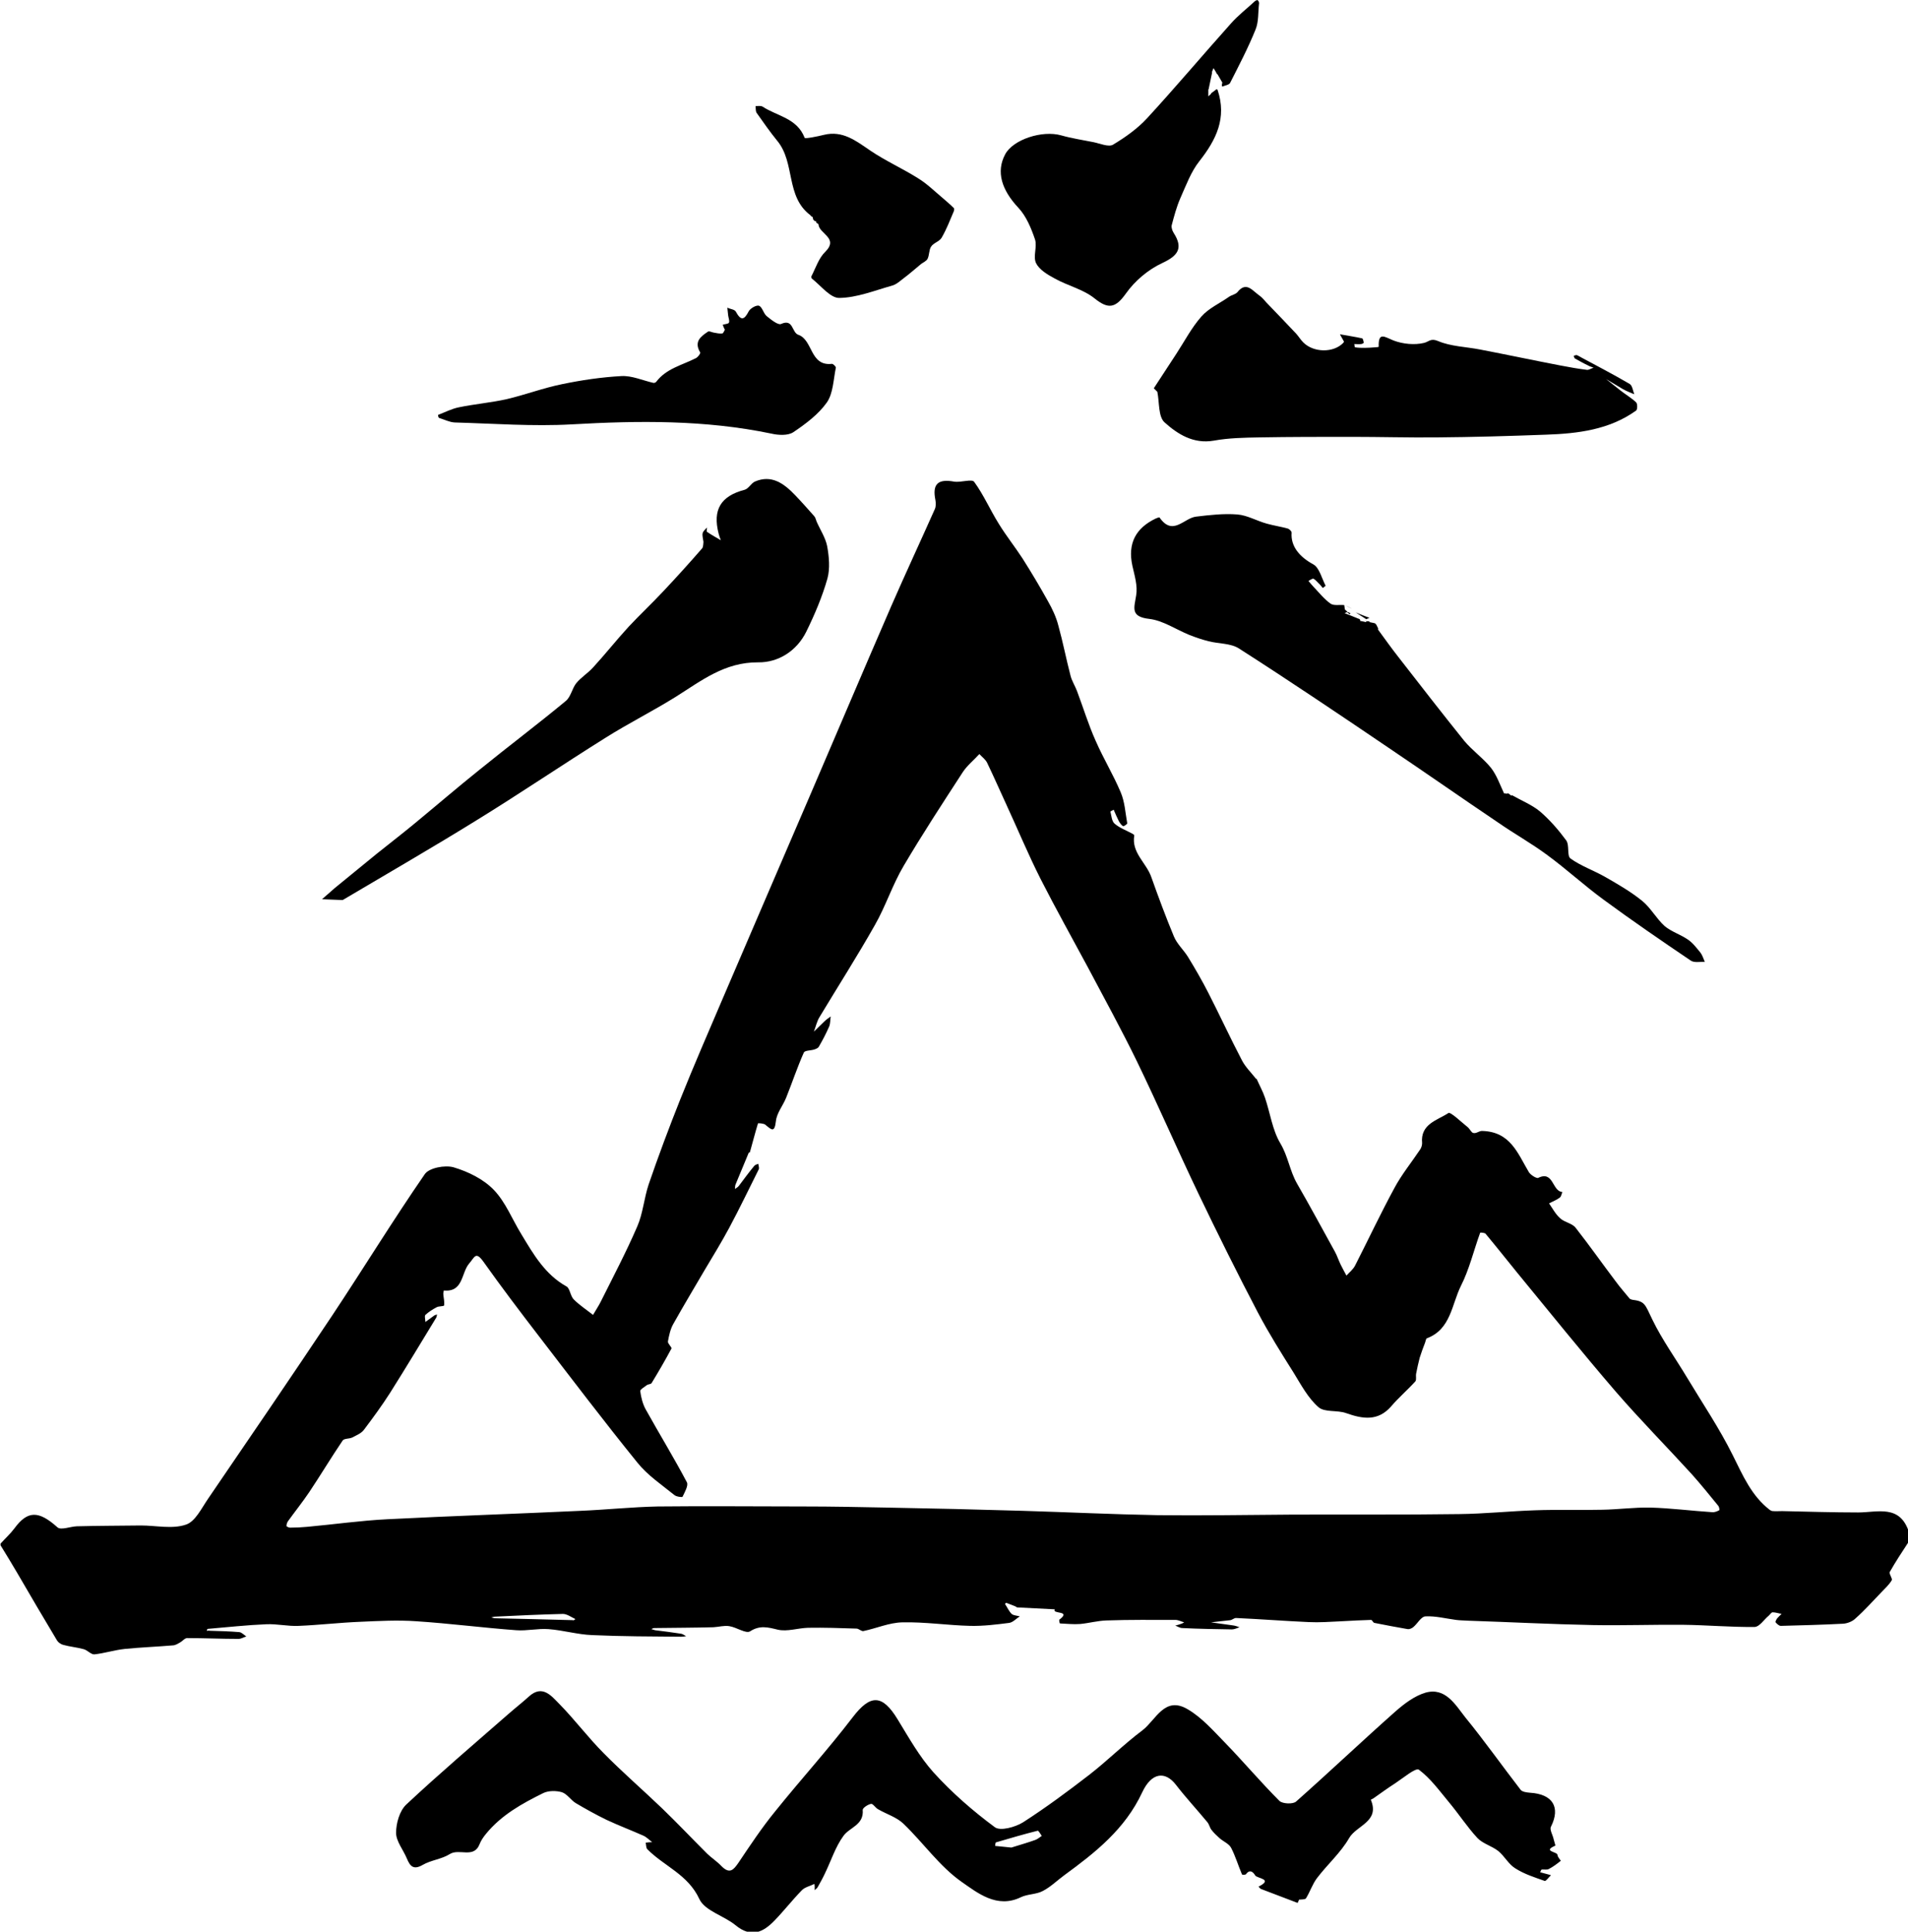 <svg class="icon" xmlns="http://www.w3.org/2000/svg" viewBox="0 0 703.3 711.9"><path d="M703.3 568.6c-2.3 3.5-4.6 7-6.7 10.7 -0.4 0.7 1.1 2.5 0.7 3.1 -1 1.7-2.5 3-3.9 4.5 -3.1 3.2-6.1 6.6-9.5 9.6 -1.1 1.1-3 1.8-4.5 1.9 -7.7 0.4-15.3 0.6-23 0.8 -0.6 0-1.4-0.7-1.9-1.3 -0.2-0.2 0.3-1.1 0.6-1.5 0.5-0.6 1.1-1.1 1.6-1.6 -1.1-0.2-2.2-0.6-3.3-0.6 -0.5 0-1 0.9-1.5 1.3 -1.7 1.4-3.3 4-5.1 4.1 -8.8 0.1-17.6-0.7-26.4-0.8 -11.1-0.1-22.2 0.3-33.3 0.1 -15.2-0.3-30.5-1.1-45.7-1.6 -1.6-0.1-3.2-0.1-4.7-0.3 -3.8-0.5-7.6-1.5-11.3-1.3 -1.6 0.1-2.9 2.7-4.5 4 -0.5 0.4-1.4 0.8-2 0.7 -4.1-0.7-8.2-1.5-12.3-2.3 -0.5-0.1-0.8-1.1-1.2-1.1 -3.6 0.1-7.2 0.3-10.9 0.5 -4.1 0.2-8.2 0.5-12.2 0.3 -8.9-0.4-17.8-1.1-26.7-1.5 -0.7 0-1.4 0.7-2.1 0.8 -2.4 0.3-4.7 0.5-7.1 0.8 2.6 0.4 5.3 0.7 7.9 1.1 0.9 0.1 1.8 0.4 2.6 0.7 -0.9 0.3-1.9 0.8-2.8 0.8 -6.1-0.1-12.2-0.2-18.3-0.5 -0.9 0-1.7-0.6-2.6-0.9 0.8-0.2 1.5-0.4 2.3-0.7 0.3-0.1 0.7-0.3 1-0.5 -1.1-0.3-2.2-0.9-3.2-0.9 -8.5 0-16.9-0.1-25.4 0.2 -3.3 0.1-6.5 1-9.7 1.3 -2.5 0.2-5-0.1-7.5-0.2 -0.1 0-0.4-1.2-0.2-1.4 4.6-3.5-2.8-1.9-1.7-3.8 -4.6-0.2-9.2-0.5-13.8-0.7 -0.3 0-0.6-0.4-1-0.5 -1-0.4-2.1-0.8-3.1-1.2 -0.1 0-0.5 0.4-0.4 0.5 0.8 1.2 1.4 2.6 2.4 3.6 0.7 0.6 2 0.6 3 0.9 -1.3 0.8-2.5 2.2-3.9 2.4 -4.7 0.6-9.5 1.2-14.3 1.1 -8.4-0.2-16.8-1.5-25.1-1.3 -4.8 0.1-9.5 2.2-14.3 3.2 -0.8 0.2-1.7-0.9-2.6-0.9 -5.9-0.2-11.9-0.4-17.8-0.3 -3.8 0.1-7.7 1.5-11.2 0.7 -3.7-0.9-6.6-1.7-10.2 0.6 -1.5 1-5-1.5-7.7-1.9 -1.9-0.3-3.9 0.3-5.8 0.4 -7.3 0.2-14.5 0.2-21.8 0.3 -0.4 0-0.8 0.2-1.1 0.4 0.5 0.1 0.9 0.3 1.4 0.4 3.2 0.4 6.4 0.8 9.6 1.3 0.6 0.1 1.2 0.6 1.8 0.9 -0.6 0.1-1.2 0.2-1.8 0.2 -10.9-0.1-21.9-0.1-32.8-0.6 -5.4-0.2-10.7-1.8-16.1-2.2 -3.9-0.3-8 0.7-11.9 0.4 -12.3-0.9-24.5-2.5-36.8-3.3 -6.9-0.5-13.9-0.1-20.8 0.2 -7.6 0.3-15.1 1.2-22.6 1.5 -4 0.2-8-0.8-12-0.6 -7.2 0.3-14.3 1.1-21.5 1.7 -0.2 0-0.3 0.4-0.4 0.7 0.4 0 0.8-0.1 1.2 0 3.6 0.1 7.2 0.2 10.8 0.5 0.9 0.1 1.7 1 2.6 1.6 -1 0.3-1.9 0.9-2.9 0.9 -6.3 0-12.6-0.3-18.9-0.3 -0.9 0-1.7 1.1-2.6 1.6 -0.9 0.5-1.8 1.1-2.8 1.1 -5.8 0.5-11.7 0.7-17.6 1.3 -3.8 0.4-7.5 1.6-11.2 2 -1.2 0.1-2.5-1.5-3.9-1.9 -2.5-0.7-5.1-0.9-7.6-1.6 -0.8-0.2-1.7-0.8-2.2-1.5 -5-8.3-9.9-16.7-14.8-25.1 -2-3.4-4-6.7-6.1-10.1 0-0.2 0-0.4 0-0.6 1.7-1.9 3.6-3.6 5.1-5.6 4.9-6.7 9-6.6 15.9-0.4 1.3 1.1 4.7-0.3 7.1-0.4 7.8-0.2 15.7-0.2 23.6-0.3 5.6 0 11.6 1.4 16.6-0.3 3.5-1.1 5.8-6.1 8.3-9.7 15.3-22.4 30.6-44.8 45.6-67.3 11.5-17.3 22.4-35.1 34.2-52.2 1.6-2.3 7.4-3.4 10.6-2.5 5.4 1.6 11.1 4.4 14.9 8.4 4.3 4.5 6.7 10.8 10.1 16.3 4.4 7.3 8.7 14.8 16.6 19.2 1.3 0.7 1.4 3.5 2.7 4.8 2.1 2.1 4.7 3.8 7.1 5.7 0.9-1.6 2-3.2 2.8-4.8 4.6-9.2 9.4-18.3 13.5-27.8 2.1-4.8 2.5-10.4 4.2-15.5 3.6-10.5 7.5-20.9 11.6-31.2 5-12.5 10.4-24.9 15.7-37.3 10.6-24.8 21.3-49.5 31.9-74.2 10.1-23.5 20.1-47.1 30.3-70.6 5.2-11.9 10.7-23.7 16-35.6 0.4-0.9 0.4-2.2 0.2-3.3 -1.2-5.9 0.9-7.9 6.9-6.8 2.5 0.4 6.6-1.1 7.4 0.1 3.5 4.8 5.9 10.4 9.1 15.5 2.7 4.4 5.9 8.4 8.7 12.7 3.3 5.2 6.4 10.4 9.4 15.8 1.6 2.8 3 5.8 3.8 8.9 1.7 6.1 2.9 12.4 4.5 18.5 0.5 2 1.7 3.8 2.4 5.7 2.3 6.1 4.2 12.4 6.9 18.4 2.8 6.4 6.5 12.5 9.2 18.9 1.5 3.5 1.7 7.5 2.4 11.4 0.1 0.3-1.3 1.2-1.5 1.1 -0.7-0.4-1.2-1.2-1.6-1.9 -0.7-1.4-1.3-2.8-1.9-4.2 -0.4 0.3-1.2 0.6-1.2 0.7 0.4 1.6 0.5 3.6 1.6 4.5 1.9 1.6 4.4 2.5 6.6 3.7 0.2 0.1 0.6 0.4 0.6 0.6 -1.1 6.4 4.5 10.1 6.3 15.4 2.6 7.3 5.3 14.6 8.3 21.8 1.1 2.7 3.5 4.9 5.1 7.4 2.7 4.4 5.3 8.9 7.6 13.4 4.2 8.2 8.1 16.7 12.4 24.9 1.3 2.5 3.4 4.5 5.2 6.8 0 0 0.2 0 0.2 0 1 2.3 2.3 4.6 3.1 7 1.9 5.6 2.7 11.8 5.6 16.7 2.9 4.8 3.5 10.2 6.2 14.9 4.8 8.3 9.3 16.7 13.9 25 0.9 1.6 1.4 3.3 2.2 4.9 0.7 1.4 1.4 2.7 2.1 4 1.1-1.2 2.5-2.3 3.2-3.7 4.8-9.4 9.3-19 14.4-28.4 2.7-5.1 6.4-9.6 9.6-14.4 0.4-0.6 0.7-1.5 0.7-2.3 -0.7-7.1 5.6-8.4 9.7-11.1 0.8-0.5 4.7 3.3 7.1 5.2 0.6 0.5 1 1.3 1.6 1.9 1.1 0.9 2.5-0.5 3.6-0.5 10.5 0.2 13.2 8.2 17.3 15.1 0.6 1.1 2.9 2.5 3.5 2.2 5.7-2.8 5.1 5 8.9 5.2 -0.3 0.7-0.4 1.7-1 2.1 -1.2 0.9-2.6 1.4-3.9 2.1 1.3 1.9 2.4 4 4.1 5.5 1.6 1.5 4.4 1.8 5.7 3.5 5.1 6.5 9.8 13.2 14.8 19.8 1.6 2.2 3.4 4.2 5.1 6.3 0.2 0.2 0.6 0.3 0.9 0.4 4.8 0.6 4.7 1.6 7.5 7.4 3.6 7.4 8.5 14.2 12.7 21.2 5.7 9.5 12 18.8 16.9 28.7 3.7 7.4 6.9 15 13.7 20.2 0.3 0.2 0.7 0.4 1.1 0.4 1.1 0.1 2.3 0 3.4 0 9.3 0.2 18.7 0.5 28 0.5 7.2 0 15.5-3.1 18.8 7.4C703.3 565.6 703.3 567.1 703.3 568.6zM276.4 424.7c-0.1 0-0.2 0-0.4 0.1 -1.6 3.9-3.3 7.9-4.9 11.8 -0.2 0.5-0.1 1.1-0.2 1.6 0.5-0.4 1-0.6 1.4-1.1 1.9-2.5 3.7-5 5.7-7.4 0.3-0.4 1-0.6 1.5-0.8 0.1 0.7 0.4 1.5 0.2 2 -3.6 7.2-7.1 14.5-10.9 21.6 -2.9 5.4-6.1 10.6-9.2 15.8 -3.8 6.5-7.7 13-11.4 19.6 -1.1 1.9-1.6 4.3-2 6.5 -0.1 0.8 1.5 2.1 1.3 2.6 -2.3 4.3-4.8 8.6-7.3 12.7 -0.3 0.5-1.3 0.4-1.8 0.8 -0.9 0.7-2.5 1.6-2.4 2.2 0.3 2.3 0.9 4.7 2 6.7 5 9 10.4 17.8 15.2 26.9 0.6 1.2-0.8 3.6-1.6 5.3 -0.1 0.3-2.3 0-3-0.6 -4.7-3.8-9.9-7.3-13.6-11.9 -12.4-15.3-24.3-31-36.3-46.6 -7-9.1-13.9-18.2-20.5-27.5 -2.9-4-3.2-1.7-5.3 0.7 -2.9 3.4-2.1 10.6-9.3 9.9 0 0-0.2 0.8-0.2 1.3 0.1 1.4 0.5 2.8 0.3 4.2 -0.1 0.4-2 0.2-2.8 0.7 -1.5 0.8-2.9 1.7-4.1 2.8 -0.4 0.4 0 1.7 0 2.6 1.1-0.8 2.2-1.6 3.3-2.4 0.3-0.2 0.7-0.2 1-0.4 -0.1 0.4-0.1 0.8-0.3 1.2 -5.6 9.2-11.2 18.5-17 27.7 -3 4.7-6.3 9.2-9.7 13.7 -1 1.3-2.8 2-4.3 2.8 -1.1 0.5-3 0.3-3.5 1.1 -4.2 6.2-8.1 12.7-12.3 19 -2.5 3.7-5.3 7.2-7.9 10.8 -0.3 0.5-0.5 1.1-0.5 1.7 0 0.2 0.9 0.6 1.3 0.6 2.1 0 4.2-0.1 6.3-0.3 9.9-0.9 19.7-2.3 29.6-2.8 23.7-1.2 47.5-2 71.2-3.1 9.5-0.4 18.9-1.4 28.4-1.6 18-0.2 36 0 54.1 0 10 0 20 0.2 30.1 0.4 16.8 0.3 33.6 0.7 50.4 1.2 16.6 0.5 33.1 1.3 49.7 1.6 16.3 0.2 32.6-0.1 48.9-0.2 20.8-0.1 41.6 0.1 62.3-0.2 9.3-0.1 18.7-1.1 28-1.4 8.2-0.3 16.5 0 24.8-0.2 5.8-0.1 11.7-0.9 17.5-0.8 7.6 0.2 15.3 1.2 22.9 1.7 0.9 0.1 1.8-0.3 2.6-0.7 0.2-0.1 0-1.2-0.3-1.6 -3.2-3.9-6.4-7.9-9.8-11.7 -9.3-10.2-19-20-28-30.4 -12.4-14.4-24.3-29.2-36.3-43.8 -3.9-4.8-7.7-9.6-11.7-14.4 -0.3-0.4-1.9-0.5-2-0.4 -2.4 6.6-4 13.5-7.1 19.6 -3.4 6.8-3.7 16-12.5 19.3 -0.4 0.1-0.5 1.1-0.7 1.6 -0.7 1.8-1.4 3.7-2 5.6 -0.5 1.9-0.9 3.8-1.3 5.8 -0.2 1 0.2 2.3-0.3 2.9 -2.9 3.2-6.2 6-9 9.3 -4.8 5.4-10.3 4.6-16.5 2.4 -3.3-1.2-7.9-0.2-10.2-2.2 -3.8-3.3-6.4-8.2-9.1-12.6 -4.6-7.3-9.2-14.6-13.2-22.2 -7.6-14.5-14.9-29.2-22-44 -7.7-16.1-14.8-32.5-22.6-48.6 -5.7-11.7-12-23.2-18.1-34.7 -5.8-10.8-11.8-21.5-17.4-32.5 -4.6-9.1-8.5-18.5-12.8-27.8 -2.3-5-4.5-10-6.9-15 -0.6-1.3-1.9-2.2-2.9-3.3 -2.1 2.3-4.6 4.3-6.2 6.8 -7.4 11.4-14.8 22.7-21.7 34.4 -4.1 6.9-6.6 14.8-10.6 21.8 -6.5 11.5-13.6 22.6-20.4 33.9 -1 1.6-1.4 3.6-2.1 5.4 1.3-1.2 2.5-2.5 3.8-3.7 0.7-0.7 1.6-1.3 2.4-1.9 -0.2 1.3-0.1 2.7-0.6 3.8 -1.1 2.5-2.4 5-3.8 7.4 -0.3 0.5-1.1 0.8-1.7 1 -1.3 0.4-3.4 0.3-3.8 1.1 -2.4 5.4-4.3 11.1-6.5 16.6 -1.2 3-3.5 5.7-3.8 8.7 -0.5 4.4-1.6 3.2-3.9 1.3 -0.6-0.5-2.6-0.6-2.7-0.5C278.3 417.6 277.4 421.2 276.4 424.7zM211.5 597.1c-1 0.8-0.2 0.2 0.6-0.4 -1.5-0.7-3.1-1.9-4.6-1.9 -8.3 0.2-16.7 0.6-25 1 -0.5 0-0.9 0.2-1.4 0.3 0.5 0.1 1 0.3 1.5 0.3C191.5 596.6 200.4 596.8 211.5 597.1z"/><path d="M557.4 293.1c3.5 2 7.3 3.5 10.3 6 3.6 3.1 6.8 6.8 9.6 10.6 1.3 1.8 0.2 5.7 1.6 6.7 3.9 2.8 8.6 4.4 12.8 6.8 4.7 2.7 9.4 5.4 13.6 8.8 3.2 2.6 5.2 6.5 8.3 9.3 2.5 2.1 5.9 3.1 8.6 5 1.8 1.2 3.2 3.1 4.6 4.8 0.7 0.9 1.1 2.2 1.6 3.4 -1.8-0.1-3.9 0.4-5.2-0.5 -10.8-7.3-21.6-14.7-32.2-22.5 -7.1-5.2-13.6-11.2-20.7-16.4 -5.8-4.3-12.1-7.8-18-11.9 -13.5-9.1-26.8-18.4-40.3-27.5 -18.3-12.4-36.7-24.8-55.3-36.7 -3.1-2-7.5-1.7-11.3-2.7 -2.4-0.6-4.7-1.4-7-2.3 -4.9-2-9.7-5.3-14.7-5.9 -7.2-0.8-5.6-4.1-4.9-8.7 0.6-3.5-0.6-7.3-1.4-10.9 -1.8-8.3 1.3-13.9 8.6-17.4 0.4-0.2 1.3-0.5 1.4-0.4 4.9 7.1 9 0.2 13.5-0.3 5-0.6 10.2-1.2 15.2-0.8 3.7 0.3 7.2 2.4 10.9 3.4 2.5 0.7 5.2 1.1 7.7 1.8 0.6 0.2 1.4 1 1.4 1.5 -0.4 5.1 3 9 8 11.7 2.2 1.2 3.1 5.1 4.5 7.8 0.1 0.1-0.6 0.6-1 0.9 -0.4-0.4-0.7-0.9-1.1-1.3 -0.8-0.7-1.4-1.6-2.3-2.1 -0.4-0.2-1.3 0.5-1.9 0.8 0.7 0.8 1.3 1.6 2 2.3 2 2.1 3.9 4.5 6.2 6.1 1.2 0.8 3.3 0.3 5 0.5 0.1 0.5 0.1 0.9 0.2 1.4 0 0.5 0 1.1 0 1.6 1.7 0.7 3.4 1.3 5 2l0.1 0c0.2 0.1 0.3 0.2 0.5 0.3 0 0.2 0 0.3 0 0.5 0.8 0.2 1.5 0.3 2.3 0.5 0.4 0 0.9 0 1.3 0 0.2 0 0.3 0.1 0.5 0.1 0.5 0.1 0.9 0.2 1.4 0.3 0.2 0.2 0.3 0.3 0.5 0.5 0.2 0.5 0.5 0.9 0.7 1.4 -0.1 0.2-0.1 0.3 0 0.5 2.5 3.4 4.9 6.8 7.5 10.1 8 10.3 16 20.6 24.2 30.8 3 3.6 7 6.4 9.9 10 2.1 2.7 3.3 6.2 4.8 9.4 0.3 0 0.7 0 1 0.1 0 0 0.2-0.1 0.2-0.1 0.1 0 0.3 0 0.4 0 0.3 0.2 0.6 0.5 0.9 0.7 0 0 0.2 0.1 0.2 0.1S557.4 293.1 557.4 293.1z"/><path d="M425.3 143.1c2.8-4.2 5.5-8.5 8.3-12.7 3-4.6 5.6-9.6 9.2-13.7 2.7-3.1 6.8-4.9 10.2-7.3 1-0.7 2.4-0.9 3.1-1.7 3.3-4.2 5.6-0.5 8.1 1.2 1 0.7 1.9 1.8 2.7 2.7 3.7 3.8 7.3 7.6 10.9 11.4 0.9 1 1.6 2.2 2.6 3.2 3.8 3.8 11.1 3.9 14.7 0.2 0.1-0.1 0.3-0.4 0.3-0.5 -0.5-0.9-1-1.8-1.5-2.7 2.7 0.5 5.5 0.9 8.2 1.5 0.3 0.1 0.5 1 0.6 1.6 0 0.1-0.6 0.5-1 0.5 -0.8 0.1-1.6 0-2.5 0 0.1 0.4 0.1 1.2 0.3 1.2 1.2 0.2 2.4 0.2 3.6 0.2 1.2 0 2.5-0.1 3.7-0.2 0.5 0 1.4-0.1 1.4-0.2 -0.2-5.7 2.2-3.6 5.5-2.3 3.4 1.3 7.7 1.7 11.1 0.9 1.9-0.4 2.5-1.9 5.3-0.7 4.7 2 10.3 2.1 15.4 3.1 9.9 1.9 19.8 4 29.7 5.9 3.2 0.6 6.4 1.2 9.7 1.6 0.8 0.1 1.6-0.5 2.5-0.8 -0.7-0.3-1.4-0.4-2-0.8 -1.7-0.8-3.3-1.7-4.9-2.6 -0.2-0.1-0.3-0.6-0.4-1 0.4-0.1 0.9-0.3 1.2-0.2 6.5 3.5 13.1 6.9 19.4 10.6 1 0.6 1.2 2.5 1.7 3.8 -1.4-0.6-2.8-1.1-4.2-1.9 -2.1-1.2-4.1-2.5-6.2-3.7 1.8 1.4 3.5 2.8 5.3 4.2 1.9 1.5 4 2.7 5.8 4.4 0.5 0.5 0.5 2.6 0 3 -9.9 7.1-21.5 8.5-33.3 8.9 -13.5 0.5-26.9 0.9-40.4 1 -10.4 0.1-20.7-0.2-31.1-0.2 -11.4 0-22.7 0-34.1 0.2 -5.6 0.1-11.3 0.2-16.8 1.2 -7.5 1.3-13.3-2.4-18.1-6.7 -2.4-2.1-1.9-7.4-2.7-11.3C426.2 144 425.8 143.6 425.3 143.1z"/><path d="M259.3 199.7c-0.2-1.4-0.5-2.4-0.3-3.2 0.2-0.8 1-1.4 1.6-2.1 0 0.6-0.2 1.5 0 1.6 1.6 1.1 3.4 2.1 5.1 3.1 -0.3-0.8-0.6-1.6-0.8-2.4 -2.3-8.9 0.8-13.9 9.6-16.2 1.4-0.4 2.3-2.3 3.7-3 6.2-2.7 10.8 0.7 14.9 5 2.4 2.5 4.7 5.1 7 7.7 0.5 0.5 0.6 1.3 0.9 2 1.3 3 3.3 6 3.9 9.1 0.7 3.9 1.1 8.2 0.1 11.9 -1.9 6.7-4.7 13.3-7.8 19.6 -3.5 7.1-10.3 11.4-17.7 11.3 -12.4-0.1-21 6.8-30.4 12.7 -8.5 5.3-17.5 9.8-25.9 15.1 -16 10-31.6 20.6-47.7 30.5 -16 9.9-32.3 19.3-48.5 28.9 -0.3 0.2-0.6 0.4-0.9 0.4 -2.5-0.1-4.9-0.2-7.4-0.3 1.6-1.4 3.2-2.8 4.8-4.2 5.1-4.2 10.2-8.3 15.3-12.5 4.6-3.7 9.3-7.3 13.9-11.1 8-6.6 15.8-13.3 23.9-19.8 10.6-8.6 21.5-16.8 32-25.5 1.8-1.5 2.3-4.6 3.8-6.5 1.8-2.2 4.3-3.7 6.2-5.8 4.5-4.9 8.6-10.1 13.1-15 4.2-4.5 8.7-8.7 12.9-13.2 4.8-5.1 9.6-10.4 14.2-15.7C259.3 201.5 259.2 200.3 259.3 199.7z"/><path d="M448.8 33.1c3.5 10.4-0.5 18.4-6.7 26.3 -3.1 3.9-4.9 8.9-7 13.6 -1.4 3.2-2.3 6.6-3.2 10 -0.2 0.8 0.2 2 0.7 2.8 3.6 5.6 1.7 8.4-4.1 11.1 -5.2 2.4-10.2 6.6-13.5 11.3 -3.8 5.3-6.4 5.9-11.5 1.8 -4.2-3.4-10-4.7-14.8-7.4 -2.6-1.4-5.6-3.2-6.8-5.6 -1.2-2.5 0.5-6.1-0.4-8.8 -1.4-4.1-3.2-8.5-6.1-11.6 -6.2-6.6-8.3-13.3-4.9-19.7 2.9-5.5 13.7-9 20.7-7 3.9 1.1 7.9 1.7 11.9 2.5 2.4 0.5 5.6 1.9 7.2 0.9 4.5-2.7 9-5.9 12.5-9.7 10.5-11.4 20.5-23.3 30.8-34.8 2.7-3.1 6-5.6 9-8.4 0.3-0.2 0.8-0.5 1-0.3 0.3 0.2 0.5 0.7 0.5 1.1 -0.4 3.3-0.1 6.8-1.3 9.7 -2.7 6.7-6.1 13.2-9.4 19.7 -0.4 0.7-1.9 0.9-2.8 1.3 0 0-0.2-0.2-0.2-0.2 0-0.4 0-0.7 0.1-1.1 0 0 0.1-0.1 0.1-0.1 -0.6-1-1.2-2.1-1.8-3.1 0 0-0.2-0.1-0.2-0.1 -0.4-0.7-0.8-1.5-1.3-2.2 -0.2 0.5-0.4 1-0.6 1.5l0.1 0.1c-0.4 2.1-0.9 4.1-1.3 6.2l-0.1 0.1c0 0.8 0 1.7 0 2.5 -0.1 0.2-0.2 0.5-0.3 0.7 0.1-0.2 0.2-0.4 0.3-0.7 0.3-0.3 0.7-0.6 1-0.9l0-0.2c0.7-0.5 1.3-1 2-1.5C448.6 32.9 448.8 33.1 448.8 33.1z"/><path d="M266.4 119.7c0.8-0.3 2.1-0.3 2.3-0.8 0.3-0.7-0.2-1.8-0.3-2.7 -0.1-0.9-0.2-1.9-0.3-2.8 1 0.5 2.6 0.6 3.1 1.4 1.9 3.5 3.1 3.2 4.8-0.1 0.6-1.1 2.9-2.4 3.8-2 1.2 0.5 1.6 2.8 2.8 3.8 1.6 1.3 4.2 3.4 5.3 2.9 4.6-2.1 3.9 3.2 6.4 4 5.4 1.9 4.2 11.6 12.3 10.7 0.5-0.1 1.6 1.1 1.5 1.4 -0.9 4.4-1 9.5-3.3 12.8 -3.1 4.4-7.8 7.9-12.4 11 -2 1.3-5.5 1.1-8.1 0.5 -24.5-5.1-48.9-4.8-73.6-3.4 -14.3 0.8-28.7-0.3-43.1-0.7 -1.9-0.1-3.9-1.1-5.8-1.7 -0.2-0.1-0.4-1-0.3-1.1 2.6-1 5.1-2.3 7.7-2.8 5.8-1.2 11.8-1.7 17.6-3 6.8-1.6 13.4-4.1 20.3-5.5 7.2-1.5 14.6-2.6 22-3 3.8-0.2 7.8 1.6 11.7 2.5 0.3 0.1 0.9-0.1 1.1-0.4 3.7-4.9 9.5-6.1 14.6-8.7 0.8-0.4 1.8-1.8 1.6-2.1 -2.4-4 0.2-5.9 2.9-7.7 0.4-0.3 1.4 0.3 2.2 0.4 1 0.2 2 0.4 3 0.3 0.4 0 0.7-0.9 1-1.4C266.9 121.1 266.7 120.4 266.4 119.7z"/><path d="M298.7 79.3c-9.2-6.9-5.5-19.3-12.2-27.4 -2.7-3.3-5.1-6.8-7.6-10.3 -0.4-0.6-0.3-1.6-0.4-2.5 0.9 0 1.9-0.2 2.6 0.2 5.3 3.5 12.7 4.2 15.5 11.5 0.2 0.4 4.7-0.5 7.1-1.1 6.9-1.7 11.8 2.2 17.1 5.8 5.6 3.8 11.9 6.6 17.6 10.2 3.3 2 6.1 4.8 9.1 7.3 1.4 1.2 2.8 2.4 4.1 3.7 0.2 0.2 0.1 0.8 0 1.1 -1.4 3.3-2.7 6.7-4.5 9.8 -0.8 1.4-3 1.9-3.9 3.3 -0.8 1.2-0.6 3.1-1.3 4.5 -0.4 0.8-1.6 1.3-2.4 1.9 -2.2 1.8-4.3 3.7-6.6 5.4 -1.3 1-2.6 2.2-4.2 2.6 -6.4 1.8-12.8 4.4-19.3 4.5 -3.3 0.1-6.8-4.5-10.1-7.1 -0.2-0.1-0.3-0.7-0.2-0.9 1.6-3.1 2.7-6.7 5.1-9 5.1-5.1-2.3-6.6-2.5-10.1 0-0.2-0.5-0.4-0.8-0.6 0-0.2-0.1-0.4-0.1-0.6l-0.1-0.1 -0.2 0.2c-0.2-0.2-0.5-0.4-0.7-0.6 -0.1-0.4-0.2-0.7-0.3-1.1C299.2 79.9 298.9 79.6 298.7 79.3z"/><path d="M503.6 228.2c-1.3-0.8-2.6-1.7-3.9-2.5 1.7 0.7 3.4 1.4 5.1 2C504.4 227.9 504 228 503.6 228.2z"/><path d="M498.4 224.4c-0.8-0.4-1.7-0.9-2.5-1.3C496.8 223.5 497.6 223.9 498.4 224.4z"/><path d="M462.7 397c0 0-0.2 0-0.2 0C462.6 397 462.7 397 462.7 397z"/><path d="M478.3 701.3c-4.5-1.7-8.9-3.4-13.4-5.1 -0.4-0.1-0.7-0.6-1-0.9 5.6-2.8-0.5-3-1.2-4.1 -1.2-2-2.4-1.9-3.4-0.5 -0.2 0.3-1.4 0.3-1.5 0.1 -1.4-3.3-2.4-6.7-4-9.8 -0.8-1.5-2.8-2.3-4.2-3.5 -1.1-1-2.2-2-3.1-3.2 -0.6-0.8-0.8-2-1.5-2.8 -3.8-4.6-7.9-9-11.6-13.8 -3.9-5-8.9-4.6-12.4 2.9 -6.3 13.5-17.2 22.1-28.7 30.5 -2.6 1.9-5 4.3-7.9 5.8 -2.4 1.3-5.6 1.1-8.1 2.3 -8.8 4.3-16-1.6-21.9-5.7 -8.1-5.7-14.1-14.4-21.4-21.4 -2.5-2.4-6.2-3.5-9.3-5.3 -1-0.5-1.9-2.1-2.6-2 -1.2 0.2-3.1 1.5-3.1 2.2 0.5 5.6-4.8 6.4-7.1 9.6 -3 4.1-4.6 9.3-6.9 14 -0.8 1.7-1.7 3.3-2.6 4.9 -0.2 0.4-0.7 0.7-1.1 1.1 0-0.5 0-1 0-1.5 0-0.3-0.1-0.5-0.1-0.8 -1.6 0.8-3.6 1.2-4.7 2.4 -3.5 3.6-6.6 7.6-10.1 11.2 -4.1 4.2-8.5 6.4-14.3 1.6 -4.3-3.5-11.3-5.3-13.3-9.6 -4.2-9.1-13-12.1-19.2-18.4 -0.5-0.5-0.4-1.6-0.6-2.4 0.8-0.1 1.6-0.2 2.4-0.2 -1.1-0.8-2.1-1.9-3.3-2.4 -4.5-2-9-3.7-13.5-5.8 -3.9-1.9-7.7-4-11.4-6.2 -1.8-1.1-3.2-3.4-5.1-4 -2.1-0.6-4.9-0.6-6.8 0.3 -7.9 3.9-15.5 8.1-21.2 15.1 -0.9 1.1-1.8 2.4-2.3 3.7 -2.1 5.5-7.5 1.5-11 3.7 -3 1.9-6.9 2.2-10 4 -3.3 1.9-4.6 0.6-5.8-2.3 -1.3-3.2-4-6.4-4-9.5 0-3.6 1.3-8.1 3.7-10.4 12.3-11.5 25.1-22.4 37.8-33.5 2.5-2.2 5.1-4.2 7.5-6.4 5-4.5 8.3-0.1 11.2 2.8 5.7 5.8 10.6 12.4 16.4 18.2 6.9 7 14.3 13.4 21.4 20.2 5.7 5.5 11.1 11.2 16.7 16.8 1.7 1.6 3.7 2.9 5.3 4.6 3 3 4.4 1.3 6.2-1.3 4.3-6.4 8.6-12.9 13.5-18.9 9.4-11.7 19.5-22.8 28.6-34.7 6.5-8.5 10.9-8.6 16.6 0.8 4.1 6.7 8 13.7 13.2 19.5 6.8 7.5 14.5 14.2 22.6 20.2 2 1.5 7.5 0 10.4-1.8 8.4-5.4 16.5-11.4 24.4-17.5 6.7-5.2 12.8-11.3 19.6-16.4 5-3.8 8.2-12.9 16.8-7.7 5.1 3 9.3 7.8 13.5 12.1 6.9 7.1 13.2 14.6 20.2 21.6 1.1 1.1 5.1 1.3 6.2 0.2 12.3-10.9 24.2-22.2 36.5-33.1 3.3-2.9 7.1-5.8 11.2-7 7.3-2 10.9 4.4 14.6 9.1 7.1 8.7 13.6 17.9 20.4 26.7 0.6 0.8 2.3 1 3.5 1.1 8.3 0.5 11.3 5.3 7.7 12.5 -0.6 1.1 0.7 3.1 1 4.7 0.2 0.8 0.7 2.3 0.6 2.3 -4.9 2.1 0.7 2.2 0.8 3.4 0 0.8 1.3 2.1 1.2 2.2 -1.4 1.1-2.8 2.2-4.4 3 -0.7 0.4-1.7 0.1-2.6 0.2 -0.3 0.1-0.4 0.7-0.6 1 0.9 0.2 1.7 0.5 2.6 0.7 0.5 0.1 1 0.3 1.4 0.4 -0.8 0.7-1.8 2.2-2.3 2.1 -3.7-1.3-7.5-2.5-10.8-4.6 -2.5-1.5-4-4.5-6.3-6.4 -2.4-1.9-5.7-2.7-7.7-4.8 -3.8-4.1-6.9-8.9-10.5-13.2 -3.5-4.2-6.8-8.8-11.1-12 -1.2-0.8-5.8 3.1-8.7 5 -2.8 1.8-5.4 3.7-8.1 5.6 -0.3 0.2-0.9 0.4-0.9 0.5 3.4 8.1-5.3 9.4-8 14.1 -3.1 5.4-8 9.7-11.8 14.7 -1.7 2.2-2.6 5.1-4.1 7.5 -0.3 0.5-1.7 0.4-2.6 0.5C478.8 700.4 478.5 700.8 478.3 701.3zM293.6 662.1C293.6 662.1 293.6 662 293.6 662.1L293.6 662.1zM372.8 680.9c3.9-1.2 6.3-1.9 8.8-2.8 0.9-0.3 1.6-1 2.4-1.5 -0.5-0.7-1.2-2-1.5-1.9 -5.2 1.3-10.3 2.8-15.4 4.3 -0.2 0.1-0.2 0.8-0.3 1.3C369.1 680.5 371.6 680.8 372.8 680.9z"/><path d="M495.5 224.4c0.4 0.3 0.7 0.7 1.1 1 0 0-0.1 0.2-0.1 0.2 -0.3 0.1-0.7 0.3-1 0.4C495.6 225.5 495.5 225 495.5 224.4z"/><path d="M501.2 228.4c0.1 0.1 0.2 0.2 0.3 0.3 -0.1 0-0.2 0.1-0.2 0.1C501.2 228.7 501.2 228.5 501.2 228.4z"/><path d="M504.8 229c0 0.1 0 0.2 0 0.4 -0.4 0-0.9 0-1.3 0 0-0.1 0-0.2 0.1-0.4C504 228.9 504.4 229 504.8 229z"/><path d="M500.6 228c0 0 0.1 0 0.1 0C500.7 228 500.6 228 500.6 228z"/><path d="M496.7 225.5c0.3 0.2 0.7 0.3 1.1 0.5 -0.1 0.1-0.2 0.3-0.3 0.4 -0.3-0.2-0.6-0.5-0.9-0.7C496.5 225.6 496.7 225.5 496.7 225.5z"/><path d="M503.5 228.4c0 0.1 0 0.2 0 0.4C503.4 228.6 503.4 228.5 503.5 228.4z"/></svg>